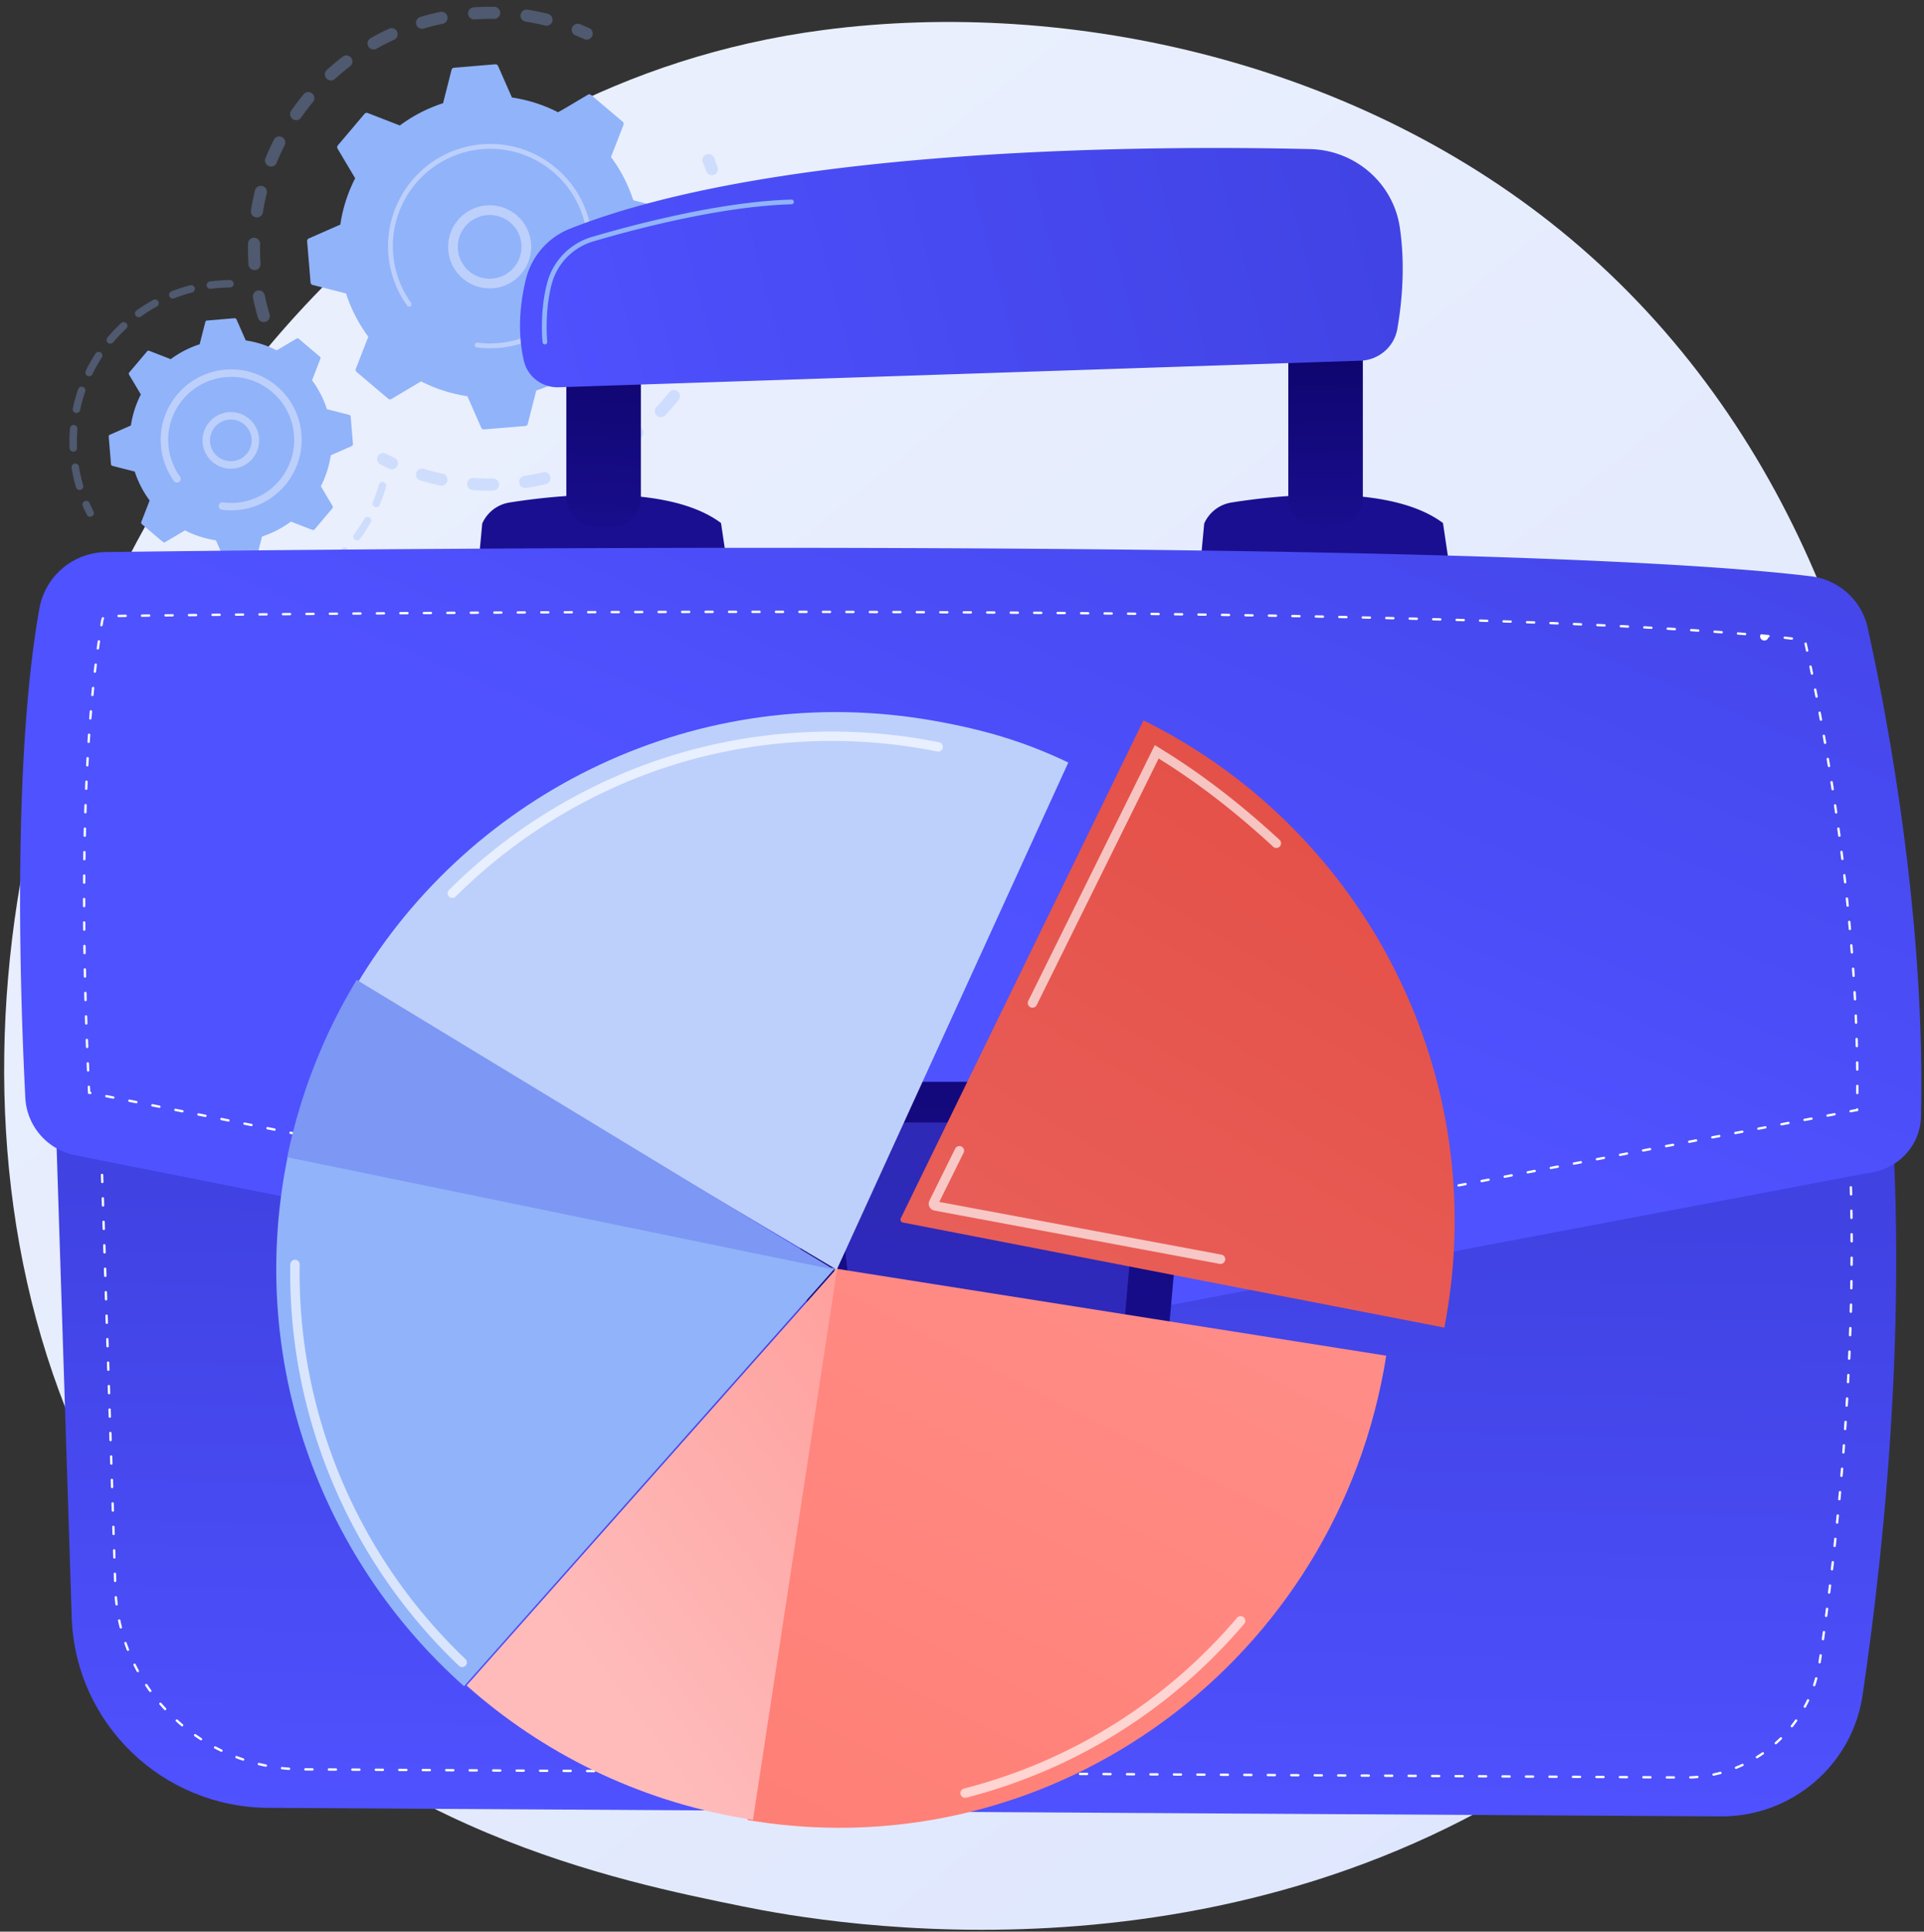 <svg width="263" height="264" fill="none" xmlns="http://www.w3.org/2000/svg"><rect width="100%" height="100%" fill="#333333" stroke="none"/><path d="M230.018 227.074c-5.329 5.61-10.372 9.228-14.356 12.087-46.832 33.602-102.246 23.807-114.023 21.415-17.391-3.532-51.008-10.36-75.312-38.941-36.77-43.241-31.045-111.366-2.524-156.337 5.217-8.226 32.775-53.881 88.787-61.203 33.897-4.43 73.411 4.506 102.025 28.48 60.065 50.322 55.789 151.982 15.403 194.499z" fill="url(#paint0_linear)"/><path opacity=".3" d="M36.208 44.006a.828.828 0 01-.944-.578 33.19 33.19 0 01-.686-2.74.828.828 0 01.644-.977l.015-.003a.828.828 0 01.962.647c.18.875.4 1.75.652 2.602a.828.828 0 01-.643 1.05zm-1.266-7.1a.828.828 0 01-.978-.76 33.382 33.382 0 01-.067-2.82.828.828 0 111.655.032c-.017.888.005 1.79.064 2.68a.828.828 0 01-.674.868zm.33-7.202a.83.83 0 01-.97-.945c.148-.925.338-1.856.565-2.766a.829.829 0 011.607.401 31.282 31.282 0 00-.537 2.626.828.828 0 01-.666.684zm1.931-6.95a.828.828 0 01-.918-1.124c.352-.869.745-1.734 1.169-2.57a.829.829 0 011.476.75 31.383 31.383 0 00-1.11 2.441.828.828 0 01-.617.504zm3.433-6.343a.827.827 0 01-.83-1.287 33.491 33.491 0 011.707-2.246.827.827 0 111.275 1.057 31.835 31.835 0 00-1.623 2.135.825.825 0 01-.529.341zm4.75-5.426a.827.827 0 01-.71-1.425 33.35 33.35 0 012.163-1.813.828.828 0 111.009 1.313 31.715 31.715 0 00-2.055 1.723.823.823 0 01-.406.202zm29.465-7.481a.824.824 0 01-.35-.011 31.2 31.2 0 00-2.629-.532.828.828 0 11.259-1.635c.927.146 1.859.335 2.768.56a.828.828 0 01-.048 1.618zM51.218 6.75a.828.828 0 01-.56-1.535c.815-.462 1.66-.894 2.512-1.285a.828.828 0 11.69 1.505c-.809.37-1.611.782-2.386 1.22a.823.823 0 01-.256.095zM67.7 2.57a.83.83 0 01-.166.015c-.89-.015-1.792.008-2.682.068a.828.828 0 01-.112-1.652A33.544 33.544 0 0167.562.93a.828.828 0 01.138 1.642zm-9.851 1.353a.828.828 0 01-.387-1.608 33.07 33.07 0 012.736-.69l.017-.004a.828.828 0 01.32 1.624 31.56 31.56 0 00-2.6.657.929.929 0 01-.086.02zm22.495 1.483a.824.824 0 01-.491-.06 32.109 32.109 0 00-1.187-.506.828.828 0 11.62-1.536c.418.17.838.348 1.247.533a.828.828 0 01-.19 1.569zm17.124 18.54a.828.828 0 01-.93-.536 31.258 31.258 0 00-.458-1.206.828.828 0 111.535-.62c.17.419.332.846.483 1.27a.828.828 0 01-.63 1.092zM73.034 66.495c-.375.07-.752.133-1.131.19a.828.828 0 01-.248-1.637 32.05 32.05 0 002.591-.501.828.828 0 01.383 1.61c-.524.125-1.06.238-1.595.338zm-5.487.547a.818.818 0 01-.14.014 33.173 33.173 0 01-2.778-.076.828.828 0 11.115-1.652c.873.061 1.76.085 2.638.073a.828.828 0 01.165 1.641zm11.24-2.18a.828.828 0 01-.45-1.587 31.208 31.208 0 002.418-1.057.828.828 0 01.726 1.488c-.83.406-1.686.78-2.545 1.113a.818.818 0 01-.148.042zm-18.307 1.5a.826.826 0 01-.32-.003 32.67 32.67 0 01-2.693-.686.828.828 0 11.476-1.585c.839.251 1.699.47 2.557.65a.828.828 0 01-.02 1.625zm24.596-4.781a.828.828 0 01-.613-1.502 31.44 31.44 0 002.125-1.562.828.828 0 111.035 1.292 33.035 33.035 0 01-2.237 1.645.826.826 0 01-.31.127zM90.493 57a.827.827 0 01-.753-1.384 31.86 31.86 0 001.734-1.989.827.827 0 111.292 1.035c-.576.72-1.19 1.424-1.825 2.093a.824.824 0 01-.448.245zm4.288-5.653a.828.828 0 01-.861-1.24c.45-.752.875-1.532 1.26-2.318a.828.828 0 111.486.728 33.456 33.456 0 01-1.325 2.44.827.827 0 01-.56.39zm2.954-6.454a.828.828 0 01-.937-1.073c.276-.833.518-1.687.721-2.538a.828.828 0 011.61.384 32.92 32.92 0 01-.758 2.673.828.828 0 01-.636.554zm1.466-6.947a.828.828 0 01-.976-.894c.085-.87.133-1.756.144-2.633a.829.829 0 011.655.02 32.866 32.866 0 01-.151 2.773.828.828 0 01-.672.734zm-.096-7.094a.828.828 0 01-.974-.712 32.041 32.041 0 00-.432-2.604.828.828 0 01.642-.98.818.818 0 01.979.642 33.085 33.085 0 01.454 2.739.828.828 0 01-.67.915zM53.72 64.135a.825.825 0 01-.495-.06 33.068 33.068 0 01-1.223-.59.828.828 0 11.75-1.477c.383.195.774.383 1.161.56a.828.828 0 01-.194 1.567z" fill="#91B3FA"/><path d="M53.063 54.49a.387.387 0 00.447.038l4.049-2.405a20.53 20.53 0 006.329 2.028l1.897 4.307a.387.387 0 00.386.23l5.629-.468a.387.387 0 00.343-.29l1.16-4.56a20.515 20.515 0 005.908-3.045l4.39 1.705c.154.06.329.015.435-.11l3.65-4.311a.387.387 0 00.038-.448l-2.406-4.048c1-1.959 1.697-4.09 2.029-6.33l4.307-1.896a.387.387 0 00.23-.386l-.468-5.63a.387.387 0 00-.29-.342l-4.561-1.161a20.507 20.507 0 00-3.045-5.908l1.706-4.39a.387.387 0 00-.111-.435l-4.311-3.65a.387.387 0 00-.448-.037l-4.048 2.406a20.51 20.51 0 00-6.329-2.03l-1.897-4.306a.387.387 0 00-.386-.23l-5.63.468a.387.387 0 00-.342.29l-1.16 4.56a20.509 20.509 0 00-5.908 3.045l-4.39-1.705a.387.387 0 00-.435.11l-3.65 4.312a.387.387 0 00-.038.447l2.406 4.048a20.51 20.51 0 00-2.029 6.33l-4.307 1.896a.387.387 0 00-.23.386l.468 5.63c.014.164.13.302.29.343l4.56 1.16a20.514 20.514 0 003.045 5.908l-1.705 4.39a.387.387 0 00.11.435l4.312 3.65z" fill="#91B3FA"/><path d="M67.968 39.321a5.686 5.686 0 01-6.406-3.742 5.684 5.684 0 013.531-7.212 5.639 5.639 0 014.337.271 5.64 5.64 0 012.875 3.26 5.684 5.684 0 01-4.337 7.423zm-1.821-9.865a4.358 4.358 0 00-3.332 5.693 4.357 4.357 0 005.53 2.707 4.358 4.358 0 002.707-5.529 4.324 4.324 0 00-2.204-2.499 4.322 4.322 0 00-2.701-.372z" fill="#BDD0FB"/><path d="M69.58 47.363a14.249 14.249 0 01-1.875.22 14.05 14.05 0 01-2.235-.064l-.03-.003a6.453 6.453 0 01-.086-.01l-.167-.02a.331.331 0 11.086-.657c.933.121 1.885.143 2.83.064 4.697-.389 8.626-3.187 10.674-7.077a13.218 13.218 0 001.48-7.276c-.038-.458-.1-.91-.182-1.356-.558-3-2.118-5.695-4.478-7.693a13.211 13.211 0 00-9.694-3.104c-7.31.608-12.76 7.046-12.153 14.354a13.258 13.258 0 002.443 6.65.329.329 0 01-.075.46.331.331 0 01-.462-.075 13.92 13.92 0 01-2.566-6.98c-.637-7.673 5.089-14.432 12.758-15.069a13.87 13.87 0 0110.177 3.259 13.854 13.854 0 014.7 8.075c.088.468.152.944.192 1.424a13.87 13.87 0 01-3.259 10.177 13.857 13.857 0 01-8.078 4.7z" fill="#BDD0FB"/><path opacity=".3" d="M12.42 70.617a.511.511 0 01-.55-.271 21.774 21.774 0 01-.556-1.184.511.511 0 01.938-.407c.165.38.343.76.53 1.129a.512.512 0 01-.362.733zm-1.45-3.656a.511.511 0 01-.583-.359 22.181 22.181 0 01-.605-2.654c-.045-.279.16-.534.422-.588a.511.511 0 01.587.422 21.253 21.253 0 00.576 2.532.511.511 0 01-.397.647zm-.86-5.239a.512.512 0 01-.605-.482 22.18 22.18 0 01.057-2.72.512.512 0 011.019.083 21.008 21.008 0 00-.053 2.596.511.511 0 01-.417.523zm.437-5.29a.511.511 0 01-.594-.608c.187-.886.43-1.77.724-2.626a.51.51 0 11.967.332 20.99 20.99 0 00-.69 2.503.512.512 0 01-.407.398zm1.724-5.023a.512.512 0 01-.552-.727c.398-.814.85-1.61 1.343-2.368a.512.512 0 01.857.56c-.47.72-.902 1.48-1.281 2.257a.51.51 0 01-.367.279zm2.898-4.448a.51.51 0 01-.484-.832 22.362 22.362 0 011.877-1.97.51.51 0 11.696.75 21.298 21.298 0 00-1.791 1.88.51.51 0 01-.298.172zm3.89-3.61a.512.512 0 01-.393-.917 21.999 21.999 0 012.3-1.452.512.512 0 01.492.897 20.95 20.95 0 00-2.193 1.384.508.508 0 01-.206.089zm4.653-2.548a.512.512 0 01-.282-.978 22.16 22.16 0 012.588-.844.512.512 0 01.257.99c-.838.217-1.668.488-2.468.805a.499.499 0 01-.095.027zm7.793-1.514a.51.51 0 01-.09.008 21.215 21.215 0 00-2.59.18.511.511 0 01-.574-.439.506.506 0 01.44-.574 22.252 22.252 0 012.716-.189.51.51 0 01.098 1.014zm4.398 42.724a.511.511 0 01-.193-1.004 21.15 21.15 0 002.469-.65.512.512 0 01.32.972c-.844.277-1.715.507-2.589.68l-.007.002zm-2.591.356a.527.527 0 01-.055.007 22.37 22.37 0 01-2.677.045.511.511 0 11.044-1.021c.848.036 1.707.022 2.555-.043a.511.511 0 01.133 1.012zm7.55-1.989a.512.512 0 01-.312-.965c.77-.363 1.523-.776 2.24-1.228a.511.511 0 01.545.866c-.752.473-1.542.906-2.348 1.287a.507.507 0 01-.125.04zm-12.769 1.76a.513.513 0 01-.178.001 21.937 21.937 0 01-2.61-.603.511.511 0 01.29-.98c.815.241 1.652.434 2.49.575a.511.511 0 01.008 1.007zm17.186-4.543a.51.51 0 01-.417-.899 21.014 21.014 0 001.878-1.73.511.511 0 11.737.71 22.222 22.222 0 01-1.97 1.813.51.51 0 01-.228.106zm3.62-3.76a.51.51 0 01-.502-.811 21.27 21.27 0 001.41-2.13.511.511 0 01.885.513 22.34 22.34 0 01-1.478 2.232.508.508 0 01-.315.195zm2.615-4.522a.511.511 0 01-.563-.704 20.92 20.92 0 00.859-2.405.512.512 0 01.982.285 22.1 22.1 0 01-.9 2.523.511.511 0 01-.378.302zM23.063 80.647a.51.51 0 01-.297-.035 22.18 22.18 0 01-1.183-.557.512.512 0 01.463-.912c.366.186.746.365 1.128.532a.511.511 0 01-.111.972z" fill="#91B3FA"/><path d="M22.273 74.075a.259.259 0 00.3.025l2.709-1.61c1.31.67 2.737 1.136 4.235 1.358l1.27 2.882a.259.259 0 00.258.153l3.766-.312a.259.259 0 00.23-.194l.777-3.052a13.725 13.725 0 003.953-2.038l2.937 1.141c.103.04.22.01.291-.074l2.443-2.884a.259.259 0 00.025-.3l-1.61-2.709a13.725 13.725 0 001.358-4.235l2.881-1.269a.259.259 0 00.154-.258l-.313-3.767a.259.259 0 00-.194-.23l-3.052-.776a13.728 13.728 0 00-2.037-3.954l1.141-2.937a.259.259 0 00-.074-.291L40.837 46.3a.259.259 0 00-.3-.025l-2.709 1.61a13.724 13.724 0 00-4.235-1.357l-1.27-2.882a.259.259 0 00-.258-.154l-3.766.313a.259.259 0 00-.23.194l-.777 3.052a13.726 13.726 0 00-3.953 2.037l-2.937-1.14a.259.259 0 00-.292.073l-2.442 2.885a.259.259 0 00-.025.3l1.61 2.708a13.729 13.729 0 00-1.358 4.235l-2.882 1.27a.259.259 0 00-.153.258l.312 3.767c.01.11.087.202.195.23l3.051.776a13.726 13.726 0 002.038 3.953l-1.141 2.937a.26.26 0 00.074.292l2.884 2.442z" fill="#91B3FA"/><path d="M32.254 63.993a3.84 3.84 0 01-2.4-.331 3.842 3.842 0 01-1.958-2.22 3.872 3.872 0 012.405-4.913 3.873 3.873 0 014.913 2.406 3.847 3.847 0 01-.185 2.954 3.84 3.84 0 01-2.22 1.958 3.951 3.951 0 01-.555.146zm-1.217-6.602a2.849 2.849 0 00-2.173 3.72 2.825 2.825 0 001.44 1.632 2.83 2.83 0 002.173.137 2.827 2.827 0 001.633-1.44 2.827 2.827 0 00.136-2.174 2.85 2.85 0 00-3.21-1.875z" fill="#BDD0FB"/><path d="M33.37 69.591a9.688 9.688 0 01-2.933.094l-.088-.01a.511.511 0 11.132-1.014 8.628 8.628 0 001.832.041c.034-.002.068-.006.1-.009a8.525 8.525 0 003.975-1.41 8.655 8.655 0 001.733-1.538l.013-.014.038-.045a8.554 8.554 0 002.009-6.275 8.546 8.546 0 00-3.017-5.858 8.552 8.552 0 00-6.275-2.01 8.562 8.562 0 00-5.858 3.017 8.554 8.554 0 00-2.01 6.275 8.613 8.613 0 001.582 4.305.511.511 0 11-.83.596 9.608 9.608 0 01-1.77-4.816 9.569 9.569 0 012.248-7.02 9.56 9.56 0 016.553-3.376 9.566 9.566 0 017.021 2.248 9.558 9.558 0 013.375 6.554c.412 4.964-3.035 9.374-7.83 10.265z" fill="#BDD0FB"/><path d="M7.138 138.131l2.666 82.907c.465 14.457 12.329 25.961 26.86 26.047l198.536 1.17c9.713.058 17.987-7 19.405-16.563 3.104-20.937 7.06-58.399 2.606-93.561H7.138z" fill="url(#paint1_linear)"/><path d="M228.813 243.085h-.001l-.963-.006a.159.159 0 01-.159-.161.16.16 0 01.16-.16h.001l.963.006a.16.16 0 01-.001.321zm2.245-.003a.16.16 0 01-.005-.321c.317-.011.637-.031.952-.059a.158.158 0 01.174.146.16.16 0 01-.146.174c-.32.028-.646.048-.969.06h-.006zm-5.454-.016h-.001l-.963-.006a.16.16 0 01.001-.32h.001l.963.005c.089.001.16.073.16.162a.161.161 0 01-.161.159zm-3.209-.019h-.001l-.962-.006a.16.16 0 11.001-.32h.001l.962.005c.089.001.16.073.16.162a.161.161 0 01-.161.159zm-3.208-.019h-.001l-.963-.005a.16.16 0 01.001-.321h.001l.963.005a.16.16 0 01-.001.321zm-3.209-.019h-.001l-.962-.005a.16.16 0 010-.321h.001l.963.005c.089.001.16.073.16.162a.161.161 0 01-.161.159zm-3.208-.019h-.001l-.963-.005a.162.162 0 01-.16-.162c.001-.089.066-.167.162-.159l.962.006a.16.16 0 010 .32zm-3.209-.019h-.001l-.963-.005a.16.16 0 01.001-.321h.001l.963.006a.16.16 0 01.159.161.16.16 0 01-.16.159zm-3.209-.018h-.001l-.962-.006a.16.16 0 010-.321h.001l.963.006a.16.16 0 01-.001.321zm-3.209-.019h-.001l-.962-.006a.16.16 0 01-.16-.161c.001-.089.06-.155.162-.16l.962.006a.16.16 0 01-.001.321zm-3.208-.019h-.001l-.963-.006a.16.16 0 01-.159-.161.161.161 0 01.16-.16h.001l.963.006a.16.16 0 01.159.161.16.16 0 01-.16.16zm-3.209-.019h-.001l-.962-.006a.16.16 0 01.001-.321h.001l.962.006a.16.16 0 01-.001.321zm-3.208-.019h-.001l-.963-.006a.16.16 0 01-.159-.161.16.16 0 01.16-.16h.001l.963.006a.16.16 0 01-.001.321zm-3.209-.019h-.001l-.963-.006a.16.16 0 01-.159-.161c.001-.089.081-.167.161-.16l.963.006a.16.16 0 01.159.162.16.16 0 01-.16.159zm-3.209-.019h-.001l-.962-.006a.16.16 0 11.001-.32h.001l.962.005c.089.001.16.073.16.162a.161.161 0 01-.161.159zm-3.209-.019l-.963-.005a.162.162 0 01-.16-.162.161.161 0 01.161-.159h.001l.962.005a.16.16 0 01-.001.321zm-3.208-.019h-.001l-.962-.005a.162.162 0 01-.16-.162.165.165 0 01.161-.159l.963.005c.089.001.16.073.16.162a.161.161 0 01-.161.159zm-3.209-.019h-.001l-.962-.005a.162.162 0 01-.16-.162.161.161 0 01.161-.159h.001l.962.006a.16.16 0 11-.001.32zm-3.208-.019h-.001l-.963-.005a.16.16 0 01.001-.321h.001l.963.006a.16.16 0 01.159.161.16.16 0 01-.16.159zm-3.209-.018h-.001l-.963-.006a.16.16 0 01.001-.321h.001l.963.006a.16.16 0 01.16.161.162.162 0 01-.161.16zm-3.209-.019h-.001l-.962-.006a.161.161 0 01-.16-.161.161.161 0 01.161-.16h.001l.962.006a.16.16 0 01-.001.321zm-3.208-.019h-.001l-.962-.006a.16.16 0 010-.321h.001l.963.006a.16.16 0 01-.001.321zm69.598-.014a.16.16 0 01-.033-.317c.309-.066.622-.14.929-.221a.16.16 0 01.196.113.16.16 0 01-.114.197c-.312.083-.63.158-.944.225a.195.195 0 01-.034.003zm-72.807-.005h-.001l-.962-.006a.16.16 0 01.001-.321h.001l.962.006a.16.16 0 01-.001.321zm-3.208-.019h-.001l-.963-.006a.16.16 0 01-.159-.161.16.16 0 01.16-.16h.001l.963.006a.16.16 0 01-.001.321zm-3.209-.019h-.001l-.963-.006a.16.16 0 01-.159-.161.16.16 0 01.16-.159h.001l.963.005a.16.16 0 01-.001.321zm-3.209-.019h-.001l-.962-.006a.16.16 0 01-.16-.161c.001-.089.058-.161.161-.159l.963.005c.089.001.16.073.16.162a.161.161 0 01-.161.159zm-3.209-.019l-.963-.005a.162.162 0 01-.16-.162.161.161 0 01.161-.159h.001l.962.005a.16.16 0 01-.001.321zm-3.208-.019h-.001l-.962-.005a.16.16 0 11.001-.321h.001l.962.005a.16.16 0 01-.001.321zm-3.209-.019h-.001l-.962-.005a.162.162 0 01-.16-.162.161.161 0 01.161-.159h.001l.962.005c.089.001.16.073.16.162a.161.161 0 01-.161.159zm-3.208-.019h-.001l-.963-.005a.16.16 0 01-.159-.162c0-.088.079-.174.161-.159l.963.006a.16.16 0 01.159.161.16.16 0 01-.16.159zm-3.209-.018h-.001l-.963-.006a.16.16 0 01.001-.321h.001l.963.006a.16.16 0 01-.001.321zm-3.209-.019h-.001l-.962-.006a.16.16 0 01.001-.321h.001l.962.006a.16.16 0 01-.001.321zm-3.208-.019h-.001l-.963-.006a.16.16 0 01-.159-.161.16.16 0 01.161-.16l.963.006a.16.16 0 01.159.161.161.161 0 01-.16.16zm-3.209-.019h-.001l-.962-.006a.16.16 0 01.001-.321h.001l.962.006a.16.16 0 01-.001.321zm-3.208-.019h-.001l-.963-.006a.16.16 0 01-.16-.161.161.161 0 01.161-.16h.001l.962.006a.16.16 0 010 .321zm-3.209-.019h-.001l-.963-.006a.16.16 0 01-.159-.161.16.16 0 01.16-.16h.001l.963.006a.16.16 0 01-.001.321zm-3.209-.019h-.001l-.962-.006a.16.16 0 01-.16-.161.16.16 0 01.161-.159l.963.005c.089.001.16.073.16.162a.161.161 0 01-.161.159zm-3.209-.019h-.001l-.962-.006a.16.16 0 11.001-.32h.001l.962.005a.16.16 0 11-.001.321zm-3.208-.019h-.001l-.963-.005a.16.16 0 01-.159-.162.16.16 0 01.16-.159h.001l.963.005a.16.16 0 01-.001.321zm-3.209-.019h-.001l-.962-.005a.162.162 0 01-.16-.162.161.161 0 01.161-.159h.001l.962.005c.089.001.16.073.16.162a.161.161 0 01-.161.159zm-3.208-.018h-.001l-.963-.006a.16.16 0 01-.159-.162.16.16 0 01.16-.159h.001l.963.006a.16.16 0 01.159.161.161.161 0 01-.16.16zm-3.209-.019h-.001l-.963-.006a.16.16 0 01.001-.321h.001l.963.006c.089 0 .16.072.159.161a.16.16 0 01-.16.16zm-3.209-.019l-.963-.006a.16.16 0 010-.321h.002l.962.006a.16.16 0 01.16.161c0 .088-.073.16-.16.16zm-3.209-.019l-.963-.006a.16.16 0 010-.321h.002l.963.006a.16.16 0 01-.002.321zm-3.208-.019h-.001l-.963-.006a.16.16 0 01.001-.321h.001l.963.006a.16.16 0 01-.001.321zm-3.209-.019l-.963-.006a.16.16 0 01-.16-.161.162.162 0 01.16-.16h.002l.962.006a.16.16 0 010 .321zm-3.208-.019h-.001l-.963-.006a.16.16 0 01-.16-.161.162.162 0 01.161-.16h.001l.963.006a.16.16 0 01-.001.321zm-3.209-.019l-.964-.006a.16.16 0 010-.321h.002l.963.006a.16.16 0 010 .321zm-3.209-.019l-.963-.006a.16.16 0 01-.16-.161c0-.089.073-.168.162-.159l.962.005a.16.16 0 010 .321zm-3.208-.019h-.001l-.963-.005a.16.16 0 01.001-.321h.001l.963.005a.16.16 0 01-.001.321zm-3.21-.019l-.962-.005a.16.16 0 01.001-.321l.963.005a.16.16 0 01-.001.321zm-3.207-.019h-.001l-.963-.005a.161.161 0 01-.16-.162c.001-.089.067-.155.162-.159l.963.006a.16.16 0 010 .32zm-3.21-.019l-.963-.005a.16.16 0 01-.16-.162.16.16 0 01.161-.159h.001l.963.006a.16.16 0 010 .32zm-3.208-.018l-.963-.006a.16.16 0 01.001-.321l.963.006a.16.16 0 01.16.161.161.161 0 01-.16.16zm-3.209-.019l-.963-.006a.16.16 0 01.001-.321l.963.006a.16.16 0 010 .321zm-3.208-.019h-.001l-.963-.006a.16.16 0 01.001-.321h.001l.963.006a.16.16 0 01.16.161.162.162 0 01-.161.16zm-3.209-.019l-.963-.006a.16.16 0 010-.321h.002l.962.006a.16.16 0 01-.001.321zm-3.208-.019h-.001l-.963-.006a.16.16 0 01.001-.321h.001l.963.006a.16.16 0 010 .321zm-3.209-.019h-.001l-.963-.006a.16.16 0 01-.16-.161c.002-.089.083-.156.162-.159l.963.005a.16.16 0 010 .321zm-3.209-.019l-.963-.006a.16.16 0 01.001-.32l.963.005a.16.16 0 01-.001.321zm-3.206-.082l-.012-.001a25.495 25.495 0 01-.964-.091.16.16 0 01-.142-.177.164.164 0 01.178-.142c.316.036.633.066.952.09a.16.16 0 01-.012.321zm197.801-.143a.16.16 0 01-.059-.309c.293-.118.588-.245.877-.378a.16.16 0 11.134.291c-.293.136-.593.265-.892.385a.16.16 0 01-.06.011zm-200.976-.297a.173.173 0 01-.032-.003 24.47 24.47 0 01-.945-.21.16.16 0 01-.119-.194.162.162 0 01.194-.118c.309.075.62.144.933.207a.16.16 0 01-.031.318zm-3.096-.831a.152.152 0 01-.052-.008c-.306-.103-.61-.212-.911-.326a.16.16 0 01.113-.3c.298.112.598.22.9.322a.16.16 0 01-.05.312zm206.934-.316a.16.16 0 01-.136-.076.16.16 0 01.052-.221c.27-.167.538-.342.799-.523a.16.16 0 01.182.264c-.265.184-.538.363-.812.532a.166.166 0 01-.085.024zm-209.902-.894a.159.159 0 01-.07-.016c-.29-.14-.578-.286-.862-.436a.16.16 0 01.15-.284c.28.149.565.292.852.431a.16.16 0 01-.07.305zm212.473-1.02a.16.16 0 01-.12-.053.161.161 0 01.013-.227c.238-.211.473-.431.697-.652a.16.16 0 01.225.229 17.9 17.9 0 01-.709.663.158.158 0 01-.106.04zm-215.266-.55a.155.155 0 01-.087-.026c-.27-.175-.538-.355-.802-.54a.16.16 0 01-.04-.224.161.161 0 01.224-.039c.26.183.525.361.792.534a.16.16 0 01-.087.295zm217.469-1.775a.162.162 0 01-.126-.261c.199-.25.392-.506.574-.761a.16.16 0 11.261.186c-.185.26-.381.52-.583.775a.161.161 0 01-.126.061zm-220.046-.13a.16.16 0 01-.103-.037c-.247-.208-.49-.42-.73-.636a.16.16 0 01.216-.238c.236.213.476.423.72.628a.16.16 0 01-.103.283zm-2.322-2.21a.16.16 0 01-.118-.051c-.22-.237-.434-.478-.645-.722a.16.16 0 11.243-.21c.208.242.42.48.637.713a.16.16 0 01-.117.27zm224.135-.33a.161.161 0 01-.141-.238c.151-.277.296-.562.433-.848a.16.16 0 11.289.138c-.138.291-.286.582-.44.864a.161.161 0 01-.141.084zm-226.165-2.152a.16.16 0 01-.13-.066 26.763 26.763 0 01-.551-.798.16.16 0 01.268-.177c.176.266.357.528.543.787a.16.16 0 01-.13.254zm227.442-.785a.16.16 0 01-.153-.211c.1-.3.194-.607.279-.913a.161.161 0 01.198-.112.16.16 0 01.111.198c-.086.311-.181.624-.283.928a.162.162 0 01-.152.11zm-229.147-1.931a.16.16 0 01-.141-.084c-.154-.283-.303-.57-.447-.86a.162.162 0 01.072-.216.162.162 0 01.215.073c.142.287.29.57.442.85a.161.161 0 01-.141.237zm229.892-1.198a.123.123 0 01-.019-.002c-.088-.012-.15-.08-.138-.167l.004-.027.136-.927a.16.16 0 01.318.046l-.137.927c-.012.081-.084.15-.164.15zm-231.243-1.712a.16.16 0 01-.15-.102 26.28 26.28 0 01-.335-.911.16.16 0 01.303-.105c.105.302.215.602.331.9a.16.16 0 01-.15.218zm231.703-1.451l-.023-.002a.16.16 0 01-.136-.181l.133-.953a.16.16 0 01.181-.137.16.16 0 01.136.181l-.132.954a.161.161 0 01-.159.138zm-232.677-1.606a.16.16 0 01-.156-.121 25.37 25.37 0 01-.217-.944.16.16 0 11.314-.066c.066.313.137.624.215.932a.161.161 0 01-.117.195.17.17 0 01-.039.004zm233.111-1.574l-.022-.002a.161.161 0 01-.138-.18l.126-.954a.16.16 0 01.318.041l-.126.955a.16.16 0 01-.158.14zm-233.69-1.578a.16.16 0 01-.16-.142c-.038-.319-.07-.64-.096-.963a.16.16 0 11.32-.026c.025.319.057.636.095.951a.16.16 0 01-.14.179l-.02.001zm234.099-1.606l-.02-.001a.16.16 0 01-.139-.179l.118-.955a.162.162 0 01.179-.139c.088.01.15.09.139.178l-.118.956a.16.16 0 01-.159.14zm-234.299-1.595a.16.16 0 01-.16-.155l-.031-.962a.16.16 0 01.155-.166.167.167 0 01.165.156l.031.962a.16.16 0 01-.154.165h-.006zm234.685-1.591l-.018-.001a.16.16 0 01-.142-.178l.111-.956a.16.16 0 01.319.037l-.11.957a.16.16 0 01-.16.141zm-234.789-1.616a.16.16 0 01-.16-.155l-.03-.962a.16.16 0 01.155-.165c.078-.007.162.066.165.155l.031.962a.16.16 0 01-.155.165h-.006zm235.15-1.573l-.018-.001a.16.16 0 01-.141-.177l.103-.957a.163.163 0 01.177-.142.159.159 0 01.142.176l-.104.958a.16.16 0 01-.159.143zm-235.252-1.634a.16.16 0 01-.16-.155l-.032-.962a.16.16 0 01.156-.166c.093-.008.162.067.165.156l.031.962a.16.16 0 01-.155.165h-.005zm235.589-1.557l-.016-.001a.161.161 0 01-.144-.176l.097-.958a.159.159 0 01.175-.143.16.16 0 01.144.175l-.097.958a.16.16 0 01-.159.145zm-235.692-1.65a.16.16 0 01-.161-.155l-.03-.962a.16.16 0 01.155-.166.158.158 0 01.165.156l.03.962a.16.16 0 01-.154.165h-.005zm236.005-1.544l-.015-.001a.161.161 0 01-.145-.175l.089-.958a.16.16 0 01.32.029l-.089.959a.161.161 0 01-.16.146zm-236.109-1.663a.16.16 0 01-.16-.155l-.03-.962a.16.16 0 11.32-.01l.03.962a.16.16 0 01-.154.165h-.006zm236.397-1.534h-.014a.16.16 0 01-.146-.174c.027-.318.055-.638.081-.959a.166.166 0 01.173-.146.16.16 0 01.147.173l-.082.96a.16.16 0 01-.159.146zm-236.5-1.673a.16.16 0 01-.16-.155l-.031-.962a.16.16 0 01.155-.166h.005a.16.16 0 01.16.156l.032.962a.16.16 0 01-.155.165h-.006zm236.762-1.525l-.013-.001a.16.16 0 01-.147-.172l.074-.96a.16.16 0 01.172-.148.16.16 0 01.148.172l-.074.961a.161.161 0 01-.16.148zM15.116 196.98a.16.16 0 01-.16-.155l-.031-.962a.16.16 0 01.155-.166c.083-.009.163.067.166.156l.03.962a.16.16 0 01-.154.165h-.006zm237.102-1.519h-.011a.16.16 0 01-.149-.171l.066-.96a.162.162 0 01.171-.15.162.162 0 01.15.171l-.067.961a.16.16 0 01-.16.149zm-237.205-1.688a.16.16 0 01-.16-.155l-.031-.962a.16.16 0 01.155-.166.163.163 0 01.165.155l.032.963a.16.16 0 01-.156.165h-.005zm237.416-1.514h-.01a.16.16 0 01-.15-.17l.058-.961a.16.16 0 01.321.019l-.059.961a.16.16 0 01-.16.151zM14.91 190.566a.16.16 0 01-.16-.155l-.031-.962a.16.16 0 01.155-.166c.08 0 .162.067.165.155l.031.963a.16.16 0 01-.155.165h-.005zm237.703-1.511h-.008a.16.16 0 01-.152-.169l.05-.961a.155.155 0 01.168-.152.16.16 0 01.152.168l-.05.962a.16.16 0 01-.16.152zm-237.806-1.696a.16.16 0 01-.16-.155l-.031-.962a.16.16 0 01.155-.166.167.167 0 01.165.155l.031.962a.16.16 0 01-.155.166h-.005zm237.963-1.509h-.007a.162.162 0 01-.154-.168l.042-.961a.157.157 0 01.167-.154.161.161 0 01.154.167l-.042.962a.161.161 0 01-.16.154zm-238.066-1.698a.16.16 0 01-.16-.155l-.032-.962a.16.16 0 01.156-.166c.093-.009.162.067.165.155l.031.962a.16.16 0 01-.155.166h-.005zm238.194-1.509h-.005a.16.16 0 01-.155-.166l.033-.962a.16.16 0 01.16-.155h.005a.162.162 0 01.156.166l-.033.962a.161.161 0 01-.161.155zm-238.297-1.698a.161.161 0 01-.16-.155l-.032-.962a.16.16 0 01.155-.166h.006a.16.16 0 01.16.155l.031.962a.16.16 0 01-.155.166H14.6zm238.397-1.509h-.004a.162.162 0 01-.156-.165l.024-.962a.163.163 0 01.164-.157.16.16 0 01.157.164l-.024.963a.161.161 0 01-.161.157zm-238.5-1.698a.16.16 0 01-.16-.155l-.032-.962a.16.16 0 01.155-.166h.005a.16.16 0 01.161.155l.031.962a.16.16 0 01-.155.166h-.005zm238.57-1.511h-.003a.16.16 0 01-.158-.163l.015-.962a.16.16 0 01.161-.158h.002a.16.16 0 01.158.162l-.015.963a.16.16 0 01-.16.158zm-238.673-1.696a.161.161 0 01-.16-.155l-.032-.962a.16.16 0 01.155-.166c.105-.004.163.067.166.155l.031.962a.16.16 0 01-.155.166h-.005zm238.712-1.513h-.002a.16.16 0 01-.159-.161l.006-.961c0-.088.068-.146.161-.159a.16.16 0 01.159.161l-.005.961a.16.16 0 01-.16.159zm-238.816-1.694a.16.16 0 01-.16-.155l-.031-.963a.16.16 0 01.155-.165c.085-.008.163.067.166.155l.03.962a.16.16 0 01-.155.166h-.005zm238.823-1.512a.16.16 0 01-.16-.16c-.001-.32-.002-.64-.005-.961a.16.16 0 01.16-.161h.001a.16.16 0 01.16.159c.003.321.004.642.005.962a.16.16 0 01-.16.161h-.001zm-238.926-1.695a.16.16 0 01-.16-.155l-.031-.963a.16.16 0 01.155-.165c.083-.012.163.067.166.155l.03.962a.16.16 0 01-.155.166h-.005zm238.901-1.512a.162.162 0 01-.161-.159 155.1 155.1 0 00-.014-.961.162.162 0 01.158-.163c.101-.005.162.069.163.158.006.321.01.642.014.962a.16.16 0 01-.158.163h-.002zM14.085 164.91a.16.16 0 01-.16-.155l-.031-.963a.16.16 0 01.155-.165c.093-.007.163.067.166.155l.03.962a.16.16 0 01-.155.166h-.005zm238.944-1.512a.161.161 0 01-.16-.157l-.025-.961a.16.16 0 01.156-.165c.09.001.162.067.165.156l.025.962a.161.161 0 01-.157.165h-.004zm-239.047-1.695a.16.16 0 01-.16-.155l-.031-.963a.16.16 0 01.155-.165.167.167 0 01.166.155l.03.962a.16.16 0 01-.155.166h-.005zm238.952-1.512a.16.16 0 01-.16-.155l-.036-.961a.16.16 0 01.155-.166c.103-.004.163.066.166.154l.036.962a.16.16 0 01-.155.166h-.006zm-239.055-1.695a.161.161 0 01-.16-.156l-.032-.962a.16.16 0 01.155-.165h.006a.16.16 0 01.16.155l.031.962a.16.16 0 01-.155.165l-.005.001zm238.924-1.51a.16.16 0 01-.16-.153l-.047-.961a.16.16 0 01.152-.168c.097-.008.164.064.168.152l.047.962a.16.16 0 01-.152.168h-.008zm-239.027-1.697a.161.161 0 01-.16-.156l-.032-.962a.16.16 0 01.155-.165h.006a.16.16 0 01.16.155l.031.962a.16.16 0 01-.155.165l-.005.001zm238.857-1.507a.16.16 0 01-.16-.151c-.018-.32-.038-.64-.058-.96a.16.16 0 01.15-.17.159.159 0 01.17.15l.059.961a.162.162 0 01-.151.17h-.01zm-238.96-1.7a.161.161 0 01-.16-.156l-.032-.962a.16.16 0 01.155-.165h.006a.16.16 0 01.16.155l.031.962a.16.16 0 01-.155.166h-.005zm238.751-1.502a.161.161 0 01-.16-.149 160.36 160.36 0 00-.07-.959.16.16 0 01.148-.172.165.165 0 01.171.148l.072.96a.161.161 0 01-.149.172h-.012zm-238.855-1.705a.161.161 0 01-.16-.156l-.031-.962a.16.16 0 01.155-.165c.105-.002.163.066.166.155l.03.962a.16.16 0 01-.155.166h-.005zm238.604-1.494a.16.16 0 01-.159-.146l-.084-.959a.162.162 0 01.146-.174.163.163 0 01.174.146l.083.959a.16.16 0 01-.146.174h-.014zm-238.707-1.713a.161.161 0 01-.16-.156l-.031-.962a.16.16 0 01.155-.165c.095-.013.163.066.166.155l.03.962a.16.16 0 01-.154.165l-.006.001zm238.413-1.482a.16.16 0 01-.159-.144c-.031-.32-.064-.639-.097-.958a.16.16 0 01.319-.033l.098.959a.16.16 0 01-.145.175l-.016.001zM13.363 142.46a.16.16 0 01-.16-.155l-.031-.962a.16.16 0 01.155-.165c.083-.011.162.066.166.155l.03.962a.16.16 0 01-.154.165h-.006zm238.177-1.465a.16.16 0 01-.159-.142c-.036-.319-.073-.638-.111-.956a.16.16 0 01.319-.038c.038.319.075.638.111.958a.16.16 0 01-.141.177l-.019.001zm-238.28-1.742a.16.16 0 01-.16-.155l-.037-1.128h.223a.16.16 0 01.108.28l.027.838a.16.16 0 01-.155.165h-.006zm237.47-.962h-.963a.16.16 0 010-.321h.963a.16.16 0 01.16.161.16.16 0 01-.16.16zm-3.209 0h-.962a.16.16 0 110-.321h.962a.16.16 0 110 .321zm-3.208 0h-.963a.16.16 0 110-.321h.963a.16.16 0 010 .321zm-3.209 0h-.963a.16.16 0 010-.321h.963a.16.16 0 01.16.161.16.16 0 01-.16.16zm-3.209 0h-.963a.16.16 0 010-.321h.963a.16.16 0 110 .321zm-3.209 0h-.962a.16.16 0 110-.321h.962a.16.16 0 110 .321zm-3.208 0h-.963a.16.16 0 01-.16-.16.16.16 0 01.16-.161h.963a.16.16 0 010 .321zm-3.209 0h-.963a.16.16 0 010-.321h.963a.16.16 0 110 .321zm-3.209 0h-.962a.16.16 0 110-.321h.962a.16.16 0 110 .321zm-3.208 0h-.963a.16.16 0 01-.16-.16.16.16 0 01.16-.161h.963a.16.16 0 010 .321zm-3.209 0h-.963a.16.16 0 010-.321h.963a.16.16 0 01.16.161.16.16 0 01-.16.16zm-3.209 0h-.962a.16.16 0 110-.321h.962a.16.16 0 110 .321zm-3.208 0h-.963a.16.16 0 01-.16-.16.16.16 0 01.16-.161h.963a.16.16 0 010 .321zm-3.209 0h-.963a.16.16 0 010-.321h.963a.16.16 0 01.16.161.16.16 0 01-.16.16zm-3.209 0h-.962a.16.16 0 110-.321h.962a.16.16 0 110 .321zm-3.209 0h-.962a.16.16 0 110-.321h.962a.16.16 0 110 .321zm-3.208 0h-.963a.16.16 0 01-.16-.16.16.16 0 01.16-.161h.963a.16.16 0 010 .321zm-3.209 0h-.963a.16.16 0 010-.321h.963a.16.16 0 01.16.161.16.16 0 01-.16.16zm-3.209 0h-.962a.16.16 0 110-.321h.962a.16.16 0 110 .321zm-3.208 0h-.963a.16.16 0 01-.16-.16.16.16 0 01.16-.161h.963a.16.16 0 010 .321zm-3.209 0h-.963a.16.16 0 010-.321h.963a.16.16 0 01.16.161.16.16 0 01-.16.16zm-3.209 0h-.962a.16.16 0 110-.321h.962a.16.16 0 110 .321zm-3.208 0h-.963a.16.16 0 110-.321h.963a.16.16 0 010 .321zm-3.209 0h-.963a.16.16 0 01-.16-.16.16.16 0 01.16-.161h.963a.16.16 0 01.16.161.16.16 0 01-.16.16zm-3.209 0h-.962a.16.16 0 110-.321h.962a.16.16 0 110 .321zm-3.209 0h-.962a.16.16 0 110-.321h.962a.16.16 0 110 .321zm-3.208 0h-.963a.16.16 0 01-.16-.16.16.16 0 01.16-.161h.963a.16.16 0 010 .321zm-3.209 0h-.963a.16.16 0 010-.321h.963a.16.16 0 110 .321zm-3.209 0h-.962a.16.16 0 110-.321h.962a.16.16 0 110 .321zm-3.208 0h-.963a.16.16 0 01-.16-.16.16.16 0 01.16-.161h.963a.16.16 0 010 .321zm-3.209 0h-.963a.16.16 0 010-.321h.963a.16.16 0 01.16.161.16.16 0 01-.16.16zm-3.209 0h-.962a.16.16 0 110-.321h.962a.16.16 0 110 .321zm-3.208 0h-.963a.16.16 0 110-.321h.963a.16.16 0 010 .321zm-3.209 0h-.963a.16.16 0 010-.321h.963a.16.16 0 01.16.161.16.16 0 01-.16.16zm-3.209 0h-.962a.16.16 0 110-.321h.962a.16.16 0 110 .321zm-3.209 0h-.962a.16.16 0 110-.321h.962a.16.16 0 110 .321zm-3.208 0h-.963a.16.16 0 01-.16-.16.16.16 0 01.16-.161h.963a.16.16 0 010 .321zm-3.209 0h-.963a.16.16 0 010-.321h.963a.16.16 0 110 .321zm-3.209 0h-.962a.16.16 0 110-.321h.962a.16.16 0 110 .321zm-3.208 0h-.963a.16.16 0 01-.16-.16.16.16 0 01.16-.161h.963a.16.16 0 010 .321zm-3.209 0h-.963a.16.16 0 010-.321h.963a.16.16 0 01.16.161.16.16 0 01-.16.16zm-3.209 0h-.962a.16.16 0 110-.321h.962a.16.16 0 110 .321zm-3.208 0h-.963a.16.16 0 110-.321h.963a.16.16 0 010 .321zm-3.209 0h-.963a.16.16 0 010-.321h.963a.16.16 0 01.16.161.16.16 0 01-.16.16zm-3.209 0h-.962a.16.16 0 110-.321h.962a.16.16 0 110 .321zm-3.209 0h-.962a.16.16 0 110-.321h.962a.16.16 0 110 .321zm-3.208 0h-.963a.16.16 0 01-.16-.16.16.16 0 01.16-.161h.963a.16.16 0 010 .321zm-3.209 0h-.962a.16.16 0 010-.321h.962a.16.16 0 110 .321zm-3.209 0h-.962a.16.16 0 010-.321h.962a.16.16 0 010 .321zm-3.208 0h-.963a.16.16 0 010-.321h.963a.16.16 0 010 .321zm-3.209 0h-.963a.16.16 0 010-.321h.963a.16.16 0 010 .321zm-3.209 0h-.962a.16.16 0 010-.321h.962a.16.16 0 010 .321zm-3.208 0h-.963a.16.16 0 010-.321h.963a.16.16 0 010 .321zm-3.209 0h-.963a.16.16 0 010-.321h.963a.16.16 0 010 .321zm-3.209 0h-.962a.16.16 0 010-.321h.962a.16.16 0 010 .321zm-3.209 0h-.962a.16.16 0 010-.321h.962a.16.16 0 010 .321zm-3.208 0h-.963a.16.16 0 010-.321h.963a.16.16 0 010 .321zm-3.209 0h-.963a.16.16 0 010-.321h.963a.16.16 0 010 .321zm-3.209 0h-.962a.16.16 0 010-.321h.963a.16.16 0 010 .321zm-3.208 0h-.963a.16.16 0 010-.321h.963a.16.16 0 010 .321zm-3.209 0h-.963a.16.16 0 010-.321h.963a.16.16 0 010 .321zm-3.209 0h-.962a.16.16 0 010-.321h.962a.16.16 0 010 .321zm-3.208 0h-.963a.16.16 0 010-.321h.963a.16.16 0 010 .321zm-3.209 0h-.963a.16.16 0 010-.321h.963a.16.16 0 010 .321zm-3.209 0h-.962a.16.16 0 010-.321h.962a.16.16 0 010 .321zm-3.209 0h-.962a.16.16 0 010-.321h.962a.16.16 0 010 .321zm-3.208 0h-.963a.16.16 0 010-.321h.963a.16.16 0 010 .321zm-3.209 0h-.962a.16.16 0 010-.321h.962a.16.16 0 010 .321zm-3.209 0h-.962a.16.16 0 010-.321h.962a.16.16 0 010 .321zm-3.208 0h-.963a.16.16 0 010-.321h.963a.16.16 0 010 .321zm-3.209 0h-.963a.16.16 0 010-.321h.963a.16.16 0 010 .321zm-3.209 0h-.962a.16.16 0 010-.321h.962a.16.16 0 010 .321zm-3.208 0h-.963a.16.16 0 010-.321h.963a.16.16 0 010 .321zm-3.209 0h-.963a.16.16 0 010-.321h.963a.16.16 0 010 .321z" fill="#fff"/><path d="M65.322 77.944l.598-6.394a4.916 4.916 0 013.728-2.87c6.185-.985 21.525-2.716 28.911 2.804l1.103 7.43-34.34-.97z" fill="url(#paint2_linear)"/><path d="M84.644 71.792a8.872 8.872 0 01-4.28-.005 3.866 3.866 0 01-2.95-3.745V48.02h10.19v20.007a3.881 3.881 0 01-2.96 3.765z" fill="url(#paint3_linear)"/><path d="M164.011 77.944l.597-6.394a4.915 4.915 0 013.728-2.87c6.186-.985 21.526-2.716 28.911 2.804l1.104 7.43-34.34-.97z" fill="url(#paint4_linear)"/><path d="M183.332 71.792a8.873 8.873 0 01-4.28-.005 3.866 3.866 0 01-2.949-3.745v-22.13h10.189v22.115a3.88 3.88 0 01-2.96 3.765z" fill="url(#paint5_linear)"/><path d="M76.38 52.928l109.577-3.627c2.498-.083 4.618-1.885 5.047-4.336.6-3.43 1.129-8.566.34-13.89-.897-6.053-6.105-10.55-12.251-10.697-20.442-.486-72.481-.471-101.162 10.874a10.016 10.016 0 00-6.052 6.95c-.732 3.012-1.219 7.034-.262 11.127.508 2.175 2.52 3.674 4.763 3.6z" fill="url(#paint6_linear)"/><path d="M74.483 47.072a.321.321 0 01-.319-.288c-.017-.173-.414-4.263.651-8.2.8-2.96 3.143-5.34 6.112-6.21 6.097-1.79 17.747-4.83 27.259-5.097.171-.013.325.134.33.311a.32.32 0 01-.311.33c-9.441.265-21.03 3.29-27.097 5.071-2.757.81-4.93 3.017-5.674 5.763-1.032 3.819-.635 7.926-.631 7.967a.321.321 0 01-.32.353z" fill="#91B3FA"/><path d="M14.482 75.454C49.883 75 203.025 73.392 247.51 78.759c3.83.462 6.956 3.264 7.785 7.014 2.629 11.883 7.917 39.489 7.29 66.853-.085 3.724-2.816 6.866-6.492 7.561l-101.543 19.21h-36.07L10.284 157.891c-3.814-.758-6.625-3.988-6.822-7.854-.704-13.767-1.803-46.069 1.92-66.86a9.362 9.362 0 019.1-7.723z" fill="url(#paint7_linear)"/><path d="M119.34 170.808a.163.163 0 01-.031-.003l-.944-.188a.16.16 0 11.062-.314l.944.188a.159.159 0 01.126.188.16.16 0 01-.157.129zm33.685 0h-.963a.16.16 0 01-.16-.16.16.16 0 01.16-.161h.963a.16.16 0 010 .321zm-3.209 0h-.963a.16.16 0 010-.321h.963a.16.16 0 110 .321zm-3.209 0h-.962a.16.16 0 110-.321h.962a.16.16 0 110 .321zm-3.208 0h-.963a.16.16 0 01-.16-.16.16.16 0 01.16-.161h.963a.16.16 0 010 .321zm-3.209 0h-.963a.16.16 0 010-.321h.963a.16.16 0 110 .321zm-3.209 0h-.962a.16.16 0 110-.321h.962a.16.16 0 110 .321zm-3.208 0h-.963a.16.16 0 110-.321h.963a.16.16 0 010 .321zm-3.209 0h-.963a.16.16 0 010-.321h.963a.16.16 0 01.16.161.16.16 0 01-.16.16zm-3.209 0h-.962a.16.16 0 110-.321h.962a.16.16 0 110 .321zm-3.208 0h-.963a.16.16 0 110-.321h.963a.16.16 0 010 .321zm-3.209 0h-.963a.16.16 0 01-.16-.16.16.16 0 01.16-.161h.963a.16.16 0 010 .321zm34.306-.286a.16.16 0 01-.03-.318l.946-.179a.16.16 0 01.187.128.16.16 0 01-.128.187l-.945.179a.153.153 0 01-.03.003zm-39.051-.339a.182.182 0 01-.032-.003l-.944-.188a.161.161 0 01-.126-.189.162.162 0 01.189-.126l.944.188a.16.16 0 01-.031.318zm42.203-.258a.16.16 0 01-.157-.13.161.161 0 01.128-.188l.946-.179a.16.16 0 01.059.316l-.946.178a.153.153 0 01-.03.003zm-45.35-.368a.155.155 0 01-.031-.003l-.945-.187a.162.162 0 01-.126-.189.16.16 0 01.189-.126l.944.187a.16.16 0 01-.031.318zm48.503-.228a.16.16 0 01-.029-.318l.945-.179a.16.16 0 11.06.315l-.946.179a.153.153 0 01-.03.003zm-51.65-.397a.173.173 0 01-.032-.003l-.944-.188a.16.16 0 01-.126-.189.158.158 0 01.189-.126l.944.188a.16.16 0 01-.031.318zm54.803-.2a.16.16 0 01-.03-.318l.946-.179a.164.164 0 01.188.128.162.162 0 01-.128.188l-.946.179a.302.302 0 01-.03.002zm-57.95-.426a.173.173 0 01-.032-.003l-.944-.188a.16.16 0 01-.126-.188.16.16 0 01.189-.126l.944.187a.16.16 0 01-.031.318zm61.103-.17a.16.16 0 01-.03-.318l.946-.179a.16.16 0 01.187.128.159.159 0 01-.128.187l-.945.179a.153.153 0 01-.03.003zm-64.251-.456c-.01 0-.02 0-.031-.003l-.944-.187a.161.161 0 01-.126-.189.158.158 0 01.189-.126l.944.188a.16.16 0 01-.032.317zm67.403-.141a.16.16 0 01-.157-.13.161.161 0 01.128-.188l.946-.179a.161.161 0 01.187.128.16.16 0 01-.128.188l-.946.179a.302.302 0 01-.03.002zm-70.55-.484a.17.17 0 01-.031-.003l-.944-.188a.16.16 0 01.063-.315l.944.188a.16.16 0 01-.032.318zm73.703-.112a.16.16 0 01-.029-.318l.945-.179a.16.16 0 11.06.315l-.946.179a.153.153 0 01-.03.003zm-76.85-.514a.17.17 0 01-.031-.003l-.944-.188a.16.16 0 11.063-.314l.944.188a.16.16 0 01-.031.317zm80.003-.083a.16.16 0 01-.03-.318l.946-.179a.163.163 0 01.188.128.162.162 0 01-.128.188l-.946.179-.03.002zm-83.15-.542a.168.168 0 01-.031-.003l-.944-.188a.16.16 0 01-.126-.188.16.16 0 01.188-.127l.945.188a.16.16 0 01-.032.318zm86.303-.054a.16.16 0 01-.03-.318l.946-.179a.16.16 0 01.059.315l-.945.179a.153.153 0 01-.03.003zm-89.45-.572a.168.168 0 01-.031-.003l-.945-.188a.16.16 0 01-.126-.188.16.16 0 01.19-.126l.944.187a.16.16 0 01-.031.318zm92.602-.024a.16.16 0 01-.029-.318l.946-.179a.16.16 0 11.059.315l-.946.179a.153.153 0 01-.03.003zm3.153-.597a.16.16 0 01-.029-.318l.946-.179a.16.16 0 01.059.315l-.946.179a.153.153 0 01-.03.003zm-98.902-.004a.17.17 0 01-.031-.003l-.945-.188a.16.16 0 01.063-.315l.944.188a.16.16 0 01-.03.318zm102.055-.592a.16.16 0 01-.157-.131.159.159 0 01.127-.187l.947-.179a.161.161 0 01.187.127.162.162 0 01-.128.188l-.946.179a.153.153 0 01-.03.003zm-105.202-.034a.172.172 0 01-.032-.003l-.944-.188a.16.16 0 01-.126-.189.158.158 0 01.189-.125l.944.187a.16.16 0 01-.031.318zm108.355-.563a.159.159 0 01-.157-.131.159.159 0 01.127-.187l.946-.179a.16.16 0 01.187.128.159.159 0 01-.127.187l-.946.179a.153.153 0 01-.03.003zm-111.502-.063c-.01 0-.021 0-.032-.003l-.944-.187a.161.161 0 01-.126-.189.161.161 0 01.189-.126l.944.188a.16.16 0 01.126.188.16.16 0 01-.157.129zm114.655-.533a.16.16 0 01-.157-.131.159.159 0 01.127-.187l.946-.179a.16.16 0 01.187.128.159.159 0 01-.127.187l-.946.179a.153.153 0 01-.03.003zm-117.802-.092a.17.17 0 01-.032-.003l-.944-.188a.16.16 0 01.063-.315l.944.188a.16.16 0 01-.031.318zm120.954-.505a.16.16 0 01-.157-.13.161.161 0 01.128-.188l.946-.179a.162.162 0 01.187.128.159.159 0 01-.128.187l-.946.179a.153.153 0 01-.03.003zm-124.101-.121a.171.171 0 01-.032-.003l-.944-.187a.16.16 0 11.063-.315l.944.187a.16.16 0 01-.031.318zm127.255-.475a.16.16 0 01-.03-.318l.945-.179a.16.16 0 11.06.315l-.946.179a.15.15 0 01-.029.003zm-130.403-.15a.167.167 0 01-.031-.003l-.944-.188a.16.16 0 01.062-.315l.945.188a.16.16 0 01-.032.318zm133.555-.447a.16.16 0 01-.03-.318l.946-.179a.163.163 0 01.188.128.16.16 0 01-.128.187l-.946.179a.153.153 0 01-.03.003zm-136.702-.179a.17.17 0 01-.031-.003l-.945-.188a.16.16 0 01-.125-.188.158.158 0 01.188-.126l.944.187a.16.16 0 01-.031.318zm139.855-.417a.16.16 0 01-.03-.318l.946-.179a.16.16 0 01.187.128.159.159 0 01-.128.187l-.945.179a.153.153 0 01-.03.003zm-143.002-.208a.17.17 0 01-.031-.003l-.945-.188a.16.16 0 01-.126-.189.158.158 0 01.19-.126l.943.188a.16.16 0 01-.031.318zm146.155-.389a.16.16 0 01-.03-.318l.946-.179a.16.16 0 01.187.128.16.16 0 01-.128.188l-.946.179a.303.303 0 01-.029.002zm-149.302-.237a.17.17 0 01-.032-.003l-.944-.188a.16.16 0 01.063-.315l.944.188a.16.16 0 01-.03.318zm152.454-.359a.16.16 0 01-.029-.318l.946-.179a.158.158 0 01.187.128.16.16 0 01-.128.187l-.946.179a.153.153 0 01-.03.003zm-155.601-.267a.167.167 0 01-.032-.003l-.944-.187a.161.161 0 01-.126-.189.161.161 0 01.189-.126l.944.188a.16.16 0 01-.032.317zm158.754-.33a.16.16 0 01-.03-.318l.947-.179a.16.16 0 01.059.316l-.946.178a.153.153 0 01-.03.003zm-161.901-.295a.173.173 0 01-.032-.003l-.944-.188a.16.16 0 01.063-.315l.944.188a.16.16 0 01-.031.318zm165.054-.301a.16.16 0 01-.157-.131.159.159 0 01.127-.187l.946-.179a.16.16 0 01.187.128.159.159 0 01-.127.187l-.946.179a.153.153 0 01-.03.003zm-168.201-.325a.171.171 0 01-.032-.003l-.944-.188a.16.16 0 11.063-.314l.944.188a.16.16 0 01-.031.317zm171.353-.272a.16.16 0 01-.029-.318l.946-.179a.162.162 0 01.187.128.16.16 0 01-.127.188l-.946.179-.031.002zm-174.5-.353a.17.17 0 01-.032-.003l-.944-.188a.16.16 0 01.063-.315l.944.188a.16.16 0 01-.031.318zm177.653-.243a.16.16 0 01-.029-.318l.946-.179a.16.16 0 11.059.315l-.945.179a.17.17 0 01-.031.003zm-180.8-.383a.17.17 0 01-.032-.003l-.944-.188a.16.16 0 01-.126-.188.157.157 0 01.188-.126l.944.187a.16.16 0 01-.031.318zm183.953-.214a.16.16 0 01-.029-.318l.946-.179a.161.161 0 01.059.316l-.946.179a.302.302 0 01-.03.002zm-187.1-.411a.114.114 0 01-.032-.004l-.944-.187a.16.16 0 01.063-.315l.943.188a.16.16 0 01-.031.318zm190.253-.185a.16.16 0 01-.157-.131.159.159 0 01.128-.187l.945-.179a.163.163 0 01.188.128.16.16 0 01-.128.187l-.946.179a.153.153 0 01-.03.003zm-193.4-.441a.17.17 0 01-.033-.003l-.944-.188a.16.16 0 11.063-.314l.944.187a.16.16 0 01-.03.318zm196.553-.155a.161.161 0 01-.158-.131.162.162 0 01.128-.188l.946-.178a.16.16 0 01.06.315l-.946.179a.153.153 0 01-.03.003zm-199.701-.47a.113.113 0 01-.032-.004l-.944-.187a.161.161 0 01-.126-.189.157.157 0 01.189-.126l.944.188a.16.16 0 01-.031.318zm202.853-.127a.16.16 0 01-.029-.318l.946-.179a.162.162 0 01.187.128.16.16 0 01-.128.187l-.945.179a.163.163 0 01-.031.003zm-206-.499a.168.168 0 01-.032-.003l-.944-.188a.16.16 0 01.063-.315l.944.188a.16.16 0 01-.032.318zm209.153-.097a.16.16 0 01-.029-.318l.946-.179a.16.16 0 11.059.315l-.946.179a.153.153 0 01-.03.003zm-212.3-.529a.17.17 0 01-.032-.003l-.944-.188a.16.16 0 01-.126-.188.158.158 0 01.189-.126l.944.188a.16.16 0 01-.031.317zm215.453-.068a.16.16 0 01-.029-.318l.945-.179a.16.16 0 11.06.315l-.946.179a.153.153 0 01-.03.003zm-218.6-.557a.167.167 0 01-.032-.003l-.944-.188a.16.16 0 01-.126-.189.158.158 0 01.188-.126l.945.188a.16.16 0 01-.032.318zm221.753-.039a.16.16 0 01-.03-.318l.946-.179a.163.163 0 01.188.128.16.16 0 01-.128.187l-.946.179a.153.153 0 01-.03.003zm-224.9-.587a.167.167 0 01-.032-.003l-.944-.188a.16.16 0 11.063-.314l.944.187a.16.16 0 01-.031.318zm228.052-.01a.16.16 0 01-.029-.318l.754-.143a.162.162 0 01.149-.1h.002a.16.16 0 01.159.163l-.005.206-.999.189a.155.155 0 01-.031.003zm-231.2-.615a.115.115 0 01-.031-.004l-.944-.187a.16.16 0 01.062-.315l.944.188a.16.16 0 01-.031.318zm-3.147-.626a.173.173 0 01-.031-.003l-.944-.188a.16.16 0 01-.126-.189.158.158 0 01.188-.125l.944.187a.16.16 0 01-.031.318zm-3.147-.626c-.01 0-.021 0-.032-.003l-.944-.187a.16.16 0 01.063-.315l.944.188a.16.16 0 01.126.188.16.16 0 01-.157.129zm238.396-.619h-.001a.16.16 0 01-.159-.161c.002-.321.003-.641.003-.962a.16.16 0 01.321 0c0 .322-.001.643-.004.964a.16.16 0 01-.16.159zm-241.543-.006a.168.168 0 01-.031-.003l-.273-.054-.046-.934a.161.161 0 01.152-.169.157.157 0 01.168.153l.034.684.027.005a.16.16 0 01-.03.318zm-.296-3.083a.16.16 0 01-.16-.154l-.042-.962a.16.16 0 01.153-.167c.081-.007.163.065.168.153l.042.962a.16.16 0 01-.153.167l-.008.001zm241.833-.119a.16.16 0 01-.16-.159c-.003-.321-.007-.641-.012-.962a.16.16 0 01.158-.162h.003a.16.16 0 01.16.158c.005.32.008.641.012.962a.16.16 0 01-.159.163h-.002zm-241.967-3.088a.16.16 0 01-.16-.154l-.037-.963a.16.16 0 01.154-.166c.085-.009.163.066.167.154l.036.962a.161.161 0 01-.154.167h-.006zm241.911-.119a.16.16 0 01-.16-.156c-.008-.321-.017-.641-.027-.96a.16.16 0 01.156-.165c.082-.013.163.067.165.155.01.32.018.641.026.961a.16.16 0 01-.156.165h-.004zm-242.027-3.088a.161.161 0 01-.16-.156l-.032-.962a.16.16 0 01.155-.166.158.158 0 01.166.156l.031.962a.16.16 0 01-.155.165.01.01 0 01-.005.001zm241.923-.115a.16.16 0 01-.16-.154l-.04-.958a.16.16 0 01.153-.167c.099-.006.163.064.167.153.015.319.028.64.041.96a.16.16 0 01-.155.166h-.006zm-242.021-3.093a.16.16 0 01-.16-.156l-.026-.963a.161.161 0 01.156-.165c.105-.001.162.068.165.157l.025.962a.161.161 0 01-.156.165h-.004zm241.872-.104a.161.161 0 01-.16-.152l-.053-.961a.16.16 0 01.151-.169.158.158 0 01.169.151c.019.32.036.641.053.962a.16.16 0 01-.151.169h-.009zm-241.951-3.105a.16.16 0 01-.16-.157l-.021-.962a.16.16 0 01.157-.164c.097-.006.162.069.164.157l.02.963a.16.16 0 01-.157.163h-.003zm241.76-.099a.16.16 0 01-.16-.15l-.066-.96a.16.16 0 01.321-.022l.065.961a.16.16 0 01-.149.17l-.011.001zm-241.82-3.109a.16.16 0 01-.16-.158l-.015-.963a.16.16 0 01.159-.163h.002a.16.16 0 01.16.158l.014.963a.161.161 0 01-.158.163h-.002zm241.587-.093a.16.16 0 01-.159-.147l-.077-.96a.159.159 0 01.146-.172.165.165 0 01.173.146l.077.96a.16.16 0 01-.147.173h-.013zm-241.627-3.116a.16.16 0 01-.16-.159l-.008-.963a.16.16 0 01.16-.162.16.16 0 01.16.159l.009.963c0 .088-.07.161-.16.162zm241.356-.082a.16.16 0 01-.159-.146l-.089-.958a.162.162 0 01.145-.175.164.164 0 01.175.145l.088.959a.16.16 0 01-.145.175h-.015zm-241.374-3.127a.16.16 0 01-.16-.16l-.002-.963a.16.16 0 01.321 0l.002.963a.16.16 0 01-.16.16zm241.066-.068a.16.16 0 01-.159-.144c-.032-.32-.066-.639-.099-.957a.159.159 0 01.142-.176.16.16 0 01.177.142c.033.319.067.638.099.958a.16.16 0 01-.143.176l-.017.001zM11.501 120.79a.161.161 0 01-.16-.161l.005-.961a.16.16 0 01.16-.159h.002a.16.16 0 01.16.162l-.006.959a.16.16 0 01-.16.16zm240.719-.05a.16.16 0 01-.159-.143l-.11-.956a.161.161 0 01.141-.178.162.162 0 01.178.141c.037.318.074.637.109.957a.16.16 0 01-.141.178l-.018.001zm-240.69-3.156h-.002a.16.16 0 01-.16-.162l.014-.962c.002-.088.087-.154.163-.158a.16.16 0 01.158.163l-.013.961a.16.16 0 01-.16.158zm240.312-.032a.16.16 0 01-.159-.14l-.12-.956a.16.16 0 01.318-.04l.12.956a.16.16 0 01-.139.179l-.02.001zm-240.258-3.174h-.004a.16.16 0 01-.156-.164l.021-.963a.164.164 0 01.164-.156.16.16 0 01.157.164l-.022.962a.16.16 0 01-.16.157zm239.847-.009a.161.161 0 01-.159-.14c-.042-.319-.085-.637-.129-.953a.16.16 0 11.318-.044l.13.955a.16.16 0 01-.16.182zm-.443-3.18a.16.16 0 01-.158-.137l-.139-.952a.16.16 0 01.135-.183.162.162 0 01.182.135l.139.954a.16.16 0 01-.136.182l-.023.001zm-239.321-.019h-.005a.161.161 0 01-.156-.165l.031-.964c.003-.088.068-.16.166-.155a.16.16 0 01.155.166l-.03.962a.161.161 0 01-.161.156zm238.847-3.156a.16.16 0 01-.158-.136l-.149-.951a.161.161 0 01.134-.183.162.162 0 01.183.133l.149.952a.16.16 0 01-.134.183c-.009.002-.017.002-.025.002zm-238.734-.052h-.006a.161.161 0 01-.154-.167l.04-.964a.161.161 0 01.161-.154l.007.001a.16.16 0 01.153.167l-.04.963a.161.161 0 01-.16.154zm238.229-3.118a.16.16 0 01-.158-.134l-.157-.95a.16.16 0 11.316-.053l.158.951a.16.16 0 01-.132.184c-.009.002-.018.002-.027.002zm-238.08-.09h-.009a.161.161 0 01-.151-.169l.052-.965a.16.16 0 01.32.018l-.052.964a.16.16 0 01-.16.152zm237.544-3.075a.16.16 0 01-.157-.133l-.167-.948a.16.16 0 01.316-.056l.167.949a.162.162 0 01-.159.188zm-237.357-.133h-.01a.16.16 0 01-.15-.171c.02-.321.042-.641.064-.961a.156.156 0 01.172-.149.16.16 0 01.149.171c-.023.319-.044.639-.065.96a.16.16 0 01-.16.15zm236.792-3.028a.16.16 0 01-.157-.131l-.176-.947a.16.16 0 01.128-.187.162.162 0 01.187.129l.176.947a.16.16 0 01-.158.19zm-236.56-.173a.16.16 0 01-.16-.173c.025-.321.051-.641.078-.96a.16.16 0 11.32.027l-.08.958a.16.16 0 01-.159.148zm235.964-2.981a.16.16 0 01-.157-.13l-.185-.945a.16.16 0 11.315-.062l.185.946a.16.16 0 01-.158.19zm-235.684-.216l-.015-.001a.16.16 0 01-.145-.175c.031-.321.063-.641.096-.959a.163.163 0 01.175-.143.16.16 0 01.144.175c-.033.318-.064.637-.095.958a.16.16 0 01-.16.145zm235.056-2.934a.161.161 0 01-.157-.128l-.194-.943a.16.16 0 01.124-.19.161.161 0 01.19.125l.195.944a.161.161 0 01-.158.192zm-234.716-.258h-.02a.16.16 0 01-.14-.178c.037-.321.076-.64.115-.958a.16.16 0 11.318.04c-.039.316-.077.635-.114.954a.16.16 0 01-.16.142zm234.055-2.884a.16.16 0 01-.156-.127c-.07-.326-.139-.64-.205-.94a.16.16 0 01.313-.069c.066.301.135.615.205.942a.16.16 0 01-.157.194zm-233.647-.299l-.022-.001a.16.16 0 01-.137-.182c.045-.32.091-.638.139-.954a.162.162 0 01.182-.135.16.16 0 01.135.183c-.047.314-.093.632-.138.951a.16.16 0 01-.159.138zm231.549-1.345l-.018-.001a173.2 173.2 0 00-.956-.103.16.16 0 11.034-.32l.957.104a.16.16 0 01-.017.32zm-3.193-.326a.16.16 0 01-1.118-.264.164.164 0 01.174-.146l.959.09a.16.16 0 01-.015.32zm-3.196-.284h-.013l-.959-.078a.16.16 0 01.025-.32l.96.078a.16.16 0 01-.013.32zm-3.199-.25a.24.24 0 01-.012 0l-.96-.07a.161.161 0 01-.149-.171.167.167 0 01.172-.149l.961.07a.16.16 0 01-.012.32zm-3.201-.224h-.011l-.961-.063a.16.16 0 01-.149-.17.167.167 0 01.17-.15l.961.063a.161.161 0 01.15.17.161.161 0 01-.16.15zm-3.203-.202h-.01l-.96-.057a.16.16 0 11.018-.32l.962.056a.16.16 0 01-.01.321zm-3.203-.184h-.009l-.961-.053a.16.16 0 01-.152-.168c.005-.089.093-.156.169-.152l.961.052a.16.16 0 01-.008.32zm-3.205-.169h-.008l-.961-.048a.16.16 0 01-.153-.168.165.165 0 01.168-.153l.962.048a.16.16 0 01-.008.321zm-3.205-.155h-.008l-.961-.045a.16.16 0 01-.153-.168c.004-.088.072-.16.167-.152l.962.044a.16.16 0 01-.007.32zm-205.451-.032c-.009 0-.018 0-.027-.002a.16.16 0 01-.132-.185c.042-.243.084-.485.127-.724a.811.811 0 01.098-.267.16.16 0 11.277.162.487.487 0 00-.059.161c-.043.24-.085.48-.126.722a.16.16 0 01-.158.133zm202.245-.112h-.007l-.962-.04a.16.16 0 01.007-.322h.007l.962.042a.16.16 0 01-.007.32zm-3.206-.133h-.006l-.962-.038a.16.16 0 01-.154-.167.16.16 0 01.166-.154l.962.038a.16.16 0 01.154.167.16.16 0 01-.16.154zm-3.206-.123h-.006l-.962-.036a.16.16 0 01-.155-.166c.003-.088.063-.157.167-.154l.962.035a.16.16 0 01-.006.32zm-3.207-.115h-.006l-.962-.033a.16.16 0 01-.155-.166c.004-.088.086-.162.166-.155l.962.033a.16.16 0 01-.005.32zm-3.207-.107h-.006l-.961-.03a.16.16 0 01-.156-.166.157.157 0 01.166-.156l.962.031a.16.16 0 01-.005.32zm-3.207-.1h-.005l-.962-.03a.16.16 0 01-.156-.164c.003-.089.074-.168.165-.156l.962.029a.16.16 0 01-.004.32zm-3.208-.094h-.004l-.962-.026a.16.16 0 01-.156-.165c.002-.089.082-.156.165-.156l.962.027a.161.161 0 01.156.165.161.161 0 01-.161.156zm-3.207-.087h-.005l-.962-.025a.161.161 0 01-.156-.164c.002-.089.079-.152.164-.157l.963.025a.16.16 0 01-.004.32zm-3.208-.081h-.004l-.963-.024a.16.16 0 01-.156-.164.159.159 0 01.164-.156l.963.023a.16.16 0 01-.004.32zm-3.208-.076h-.004l-.962-.022a.16.16 0 01.003-.321h.004l.963.022a.16.16 0 01-.004.32zm-3.208-.072h-.004l-.962-.02a.16.16 0 01.003-.321h.004l.962.02a.16.16 0 01-.003.321zm-3.208-.066h-.003l-.963-.02a.16.16 0 11.007-.32l.962.019a.16.16 0 01-.003.32zm-3.209-.063h-.003l-.962-.017a.16.16 0 01-.157-.164.16.16 0 01.16-.157h.003l.962.018a.161.161 0 01.158.163.161.161 0 01-.161.157zm-161.413-.03a.16.16 0 01-.002-.322l.962-.012h.002a.16.16 0 01.003.321l-.963.012h-.002zm158.205-.028h-.003l-.962-.016a.16.16 0 01-.158-.164c.002-.088.089-.156.163-.157l.963.017a.16.16 0 01.157.163.16.16 0 01-.16.157zm-154.995-.012a.16.16 0 01-.002-.32l.963-.012c.096 0 .162.07.163.158a.16.16 0 01-.159.163l-.963.011h-.002zm3.21-.037a.16.16 0 01-.001-.321l.963-.011h.002a.16.16 0 01.002.32l-.963.011h-.002zm148.577-.005h-.002l-.963-.015a.16.16 0 01-.158-.163c.002-.089.086-.163.163-.158l.963.015a.16.16 0 01.157.163.16.16 0 01-.16.158zM25.843 84.23a.16.16 0 01-.002-.321l.963-.01c.082.005.161.07.162.158a.16.16 0 01-.158.162l-.963.01h-.002zM168 84.21h-.002l-.962-.014a.16.16 0 01.002-.32l.002-.001.963.014a.16.16 0 01-.003.32zm-138.947-.016a.16.16 0 01-.002-.32l.963-.01h.002a.16.16 0 01.001.32l-.963.01h-.001zm135.739-.03h-.002l-.963-.014a.16.16 0 01.002-.32l.003-.001.962.013c.089.001.16.075.159.163a.161.161 0 01-.161.158zm-132.53-.003a.16.16 0 010-.32l.962-.01c.084.01.16.07.162.159a.16.16 0 01-.159.162l-.963.01h-.001zm3.21-.032a.16.16 0 01-.001-.32l.963-.01h.001a.16.16 0 01.002.321l-.963.01h-.002zm126.112-.01h-.003l-.962-.012a.16.16 0 01-.158-.162c.001-.089.073-.153.162-.159l.963.013a.16.16 0 01-.002.32zM38.682 84.1a.16.16 0 01-.001-.32l.963-.01c.099.002.16.071.161.16a.16.16 0 01-.158.161l-.963.01h-.002zm119.693-.02h-.002l-.962-.011a.16.16 0 01.001-.321h.002l.963.012a.16.16 0 01.158.162.16.16 0 01-.16.158zm-116.483-.009a.16.16 0 01-.002-.32l.963-.01h.002a.16.16 0 010 .322l-.962.008h-.001zm3.21-.027a.16.16 0 01-.002-.321l.963-.008a.16.16 0 01.002.32l-.962.008H45.1zm110.065 0h-.002l-.963-.011a.16.16 0 01-.158-.162c0-.09.084-.167.162-.16l.962.011a.16.16 0 01-.001.321zm-106.856-.027a.16.16 0 01-.001-.32l.963-.008c.101-.006.16.07.161.159a.16.16 0 01-.159.162l-.963.007h-.001zm103.647-.008h-.002l-.962-.01a.16.16 0 01.001-.32h.002l.962.009a.16.16 0 01-.001.32zm-100.437-.017a.16.16 0 01-.002-.32l.963-.008h.001a.16.16 0 01.002.321l-.963.007h-.001zm97.228-.014h-.001l-.963-.01a.16.16 0 01-.159-.162c.001-.088.074-.163.162-.158l.963.009a.16.16 0 01-.002.32zm-94.02-.01a.16.16 0 010-.32l.962-.007h.001a.16.16 0 01.001.32l-.962.007h-.001zm90.811-.02h-.001l-.962-.007a.161.161 0 01-.16-.162.161.161 0 01.161-.16h.001l.963.009a.16.16 0 01-.002.32zm-87.6-.002a.16.16 0 01-.001-.32l.962-.007h.001a.16.16 0 01.001.32l-.962.007h-.001zm3.209-.02a.16.16 0 01-.001-.322l.962-.006c.077-.003.161.071.162.16a.16.16 0 01-.16.161l-.962.006h-.001zm81.183-.003h-.001l-.963-.008a.16.16 0 01-.159-.161.16.16 0 01.16-.16h.001l.963.008a.16.16 0 01.159.161.16.16 0 01-.16.16zm-77.974-.017a.16.16 0 010-.321l.962-.006a.16.16 0 01.002.32l-.963.007zm74.765-.007h-.001l-.963-.006a.161.161 0 01-.159-.162.161.161 0 01.161-.16h.001l.963.007a.161.161 0 01.159.162.161.161 0 01-.161.16zm-71.535-.012c-.088 0-.17-.071-.17-.16-.001-.088.06-.16.148-.16l.963-.006h.001a.16.16 0 01.001.32l-.942.006zm68.327-.009h-.001l-.963-.006a.16.16 0 01-.159-.161.16.16 0 01.16-.16h.001l.963.006a.16.16 0 01-.001.321zm-65.119-.008c-.088 0-.17-.07-.17-.16 0-.088.062-.16.15-.16l.963-.005c.1.01.16.07.161.16a.16.16 0 01-.16.16l-.943.005h-.001zm61.91-.01h-.001l-.963-.006a.16.16 0 01.001-.32h.001l.963.004a.16.16 0 01.159.162.16.16 0 01-.16.16zm-58.703-.005c-.088 0-.168-.071-.169-.16 0-.088.063-.16.151-.16l.963-.005a.16.16 0 01.001.32l-.945.005zm55.494-.012l-.963-.005a.16.16 0 01.001-.32l.963.004a.16.16 0 01-.001.32zm-52.286-.002c-.089 0-.168-.071-.168-.16 0-.088.063-.16.152-.16l.963-.005a.16.16 0 01.001.321l-.947.004h-.001zm49.077-.012l-.963-.004a.16.16 0 01-.16-.162c0-.088.07-.148.161-.16l.963.005a.16.16 0 01-.001.32zm-45.883 0a.16.16 0 010-.321l.962-.004a.16.16 0 01.001.32l-.962.005h-.001zm3.21-.012a.16.16 0 01-.001-.32l.963-.004a.16.16 0 01.001.321l-.963.004zm39.465 0h-.001l-.963-.004a.161.161 0 01-.16-.161.162.162 0 01.161-.16h.001l.962.003a.16.16 0 010 .321zm-36.257-.01a.16.16 0 010-.32l.962-.003h.001a.16.16 0 010 .321l-.962.003zm33.048 0h-.001l-.962-.004a.161.161 0 01-.161-.16.162.162 0 01.161-.16l.963.002a.16.16 0 010 .321zM90.033 83.8a.16.16 0 010-.321l.962-.002a.16.16 0 010 .32l-.962.003zm26.629-.002h-.001l-.962-.002a.16.16 0 010-.32h.001l.962.001a.16.16 0 010 .32zm-23.42-.005a.16.16 0 010-.32l.963-.002a.16.16 0 010 .32l-.963.002zm20.211-.001l-.962-.002a.161.161 0 01-.161-.16c0-.09.073-.16.161-.16h.963a.16.16 0 11-.001.32zm-17.002-.003a.16.16 0 010-.321l.963-.001a.16.16 0 010 .32l-.963.002zm13.794-.002h-.963a.16.16 0 010-.322l.963.001a.16.16 0 010 .321zm-10.584-.002a.16.16 0 01-.16-.16.16.16 0 01.16-.16l.959-.001a.16.16 0 110 .32l-.959.001zm7.375 0h-.963a.16.16 0 01-.16-.161.16.16 0 01.16-.16h.963a.16.16 0 010 .32zm-4.171-.001a.16.16 0 110-.321h.962a.16.16 0 110 .32h-.962z" fill="#fff"/><path d="M151.153 194.541h-31.6c-4.141 0-7.628-3.081-8.12-7.174l-3.65-30.407c-.582-4.844 3.218-9.105 8.119-9.105h37.962c4.802 0 8.57 4.098 8.146 8.859l-2.711 30.407c-.375 4.2-3.91 7.42-8.146 7.42z" fill="url(#paint8_linear)"/><path opacity=".46" d="M147.266 188.948h-24.051c-3.152 0-5.806-2.345-6.18-5.459l-2.779-23.144c-.442-3.687 2.45-6.93 6.18-6.93h28.893c3.655 0 6.523 3.119 6.2 6.743l-2.063 23.143c-.285 3.197-2.976 5.647-6.2 5.647z" fill="url(#paint9_linear)"/><path d="M102.182 248.749c.272.046.543.091.816.134 41.185 6.513 79.909-21.96 86.493-63.596l-75.389-11.921-11.92 75.383z" fill="url(#paint10_linear)"/><path d="M114.452 173.273l-50.668 57.094c10.294 9.154 23.192 15.634 37.769 18.133.459.079.917.152 1.376.222l11.523-75.449z" fill="url(#paint11_linear)"/><path d="M114.102 173.365l-74.777-15.288a76.57 76.57 0 00-.276 1.412c-5.04 27.256 5.079 53.805 24.385 70.971l50.668-57.095z" fill="#91B3FA"/><path d="M123.421 167.086l74.012 14.358c6.7-34.535-11.026-68.14-41.126-82.983l-33.174 68.049a.406.406 0 00.288.576z" fill="url(#paint12_linear)"/><path d="M114.379 173.531l31.651-69.316c-6.032-2.869-11.424-4.467-18.319-5.696-32.162-5.733-63.201 9.585-78.986 36.084l65.654 38.928z" fill="#BDD0FB"/><path d="M48.76 133.923a76.093 76.093 0 00-9.492 24.239l74.761 15.366-65.269-39.605z" fill="#7D97F4"/><path opacity=".66" d="M61.836 122.726a.641.641 0 01-.453-1.096c8.09-8.069 18.079-14.244 28.888-17.859 11.17-3.735 23.265-4.731 34.978-2.879 1.047.166 2.104.356 3.14.565a.642.642 0 01-.254 1.258 73.79 73.79 0 00-3.087-.555c-11.509-1.82-23.395-.842-34.37 2.828-10.622 3.553-20.44 9.622-28.389 17.55a.64.64 0 01-.453.188zm1.344 105.122a.64.64 0 01-.443-.177c-15.007-14.269-23.409-34.268-23.053-54.87.007-.354.303-.648.653-.63a.642.642 0 01.63.653c-.35 20.243 7.907 39.895 22.654 53.917a.641.641 0 01-.442 1.107zm68.741 17.866a.643.643 0 01-.159-1.264c14.614-3.755 27.524-11.827 37.335-23.341a.64.64 0 11.977.832c-9.984 11.717-23.121 19.93-37.993 23.753a.674.674 0 01-.16.02zm9.21-107.991a.642.642 0 01-.574-.927l17.299-34.958.599.366c5.682 3.477 10.918 7.482 16.478 12.603a.643.643 0 01-.87.944c-5.301-4.883-10.299-8.736-15.68-12.083l-16.675 33.698a.644.644 0 01-.577.357zm25.689 35.02a.682.682 0 01-.118-.011l-38.975-7.282a.943.943 0 01-.676-.51.94.94 0 01-.001-.846l3.517-7.104a.641.641 0 111.15.57l-3.322 6.709 38.542 7.201a.64.64 0 01-.117 1.273z" fill="#fff"/><defs><linearGradient id="paint0_linear" x1="293.848" y1="340.71" x2="61.83" y2="52.558" gradientUnits="userSpaceOnUse"><stop stop-color="#DAE3FE"/><stop offset="1" stop-color="#E9EFFD"/></linearGradient><linearGradient id="paint1_linear" x1="131.076" y1="250.694" x2="133.001" y2="164.701" gradientUnits="userSpaceOnUse"><stop stop-color="#4F52FF"/><stop offset="1" stop-color="#4042E2"/></linearGradient><linearGradient id="paint2_linear" x1="96.549" y1="41.524" x2="90.132" y2="57.247" gradientUnits="userSpaceOnUse"><stop stop-color="#09005D"/><stop offset="1" stop-color="#1A0F91"/></linearGradient><linearGradient id="paint3_linear" x1="83.987" y1="33.704" x2="81.42" y2="76.059" gradientUnits="userSpaceOnUse"><stop stop-color="#09005D"/><stop offset="1" stop-color="#1A0F91"/></linearGradient><linearGradient id="paint4_linear" x1="192.397" y1="42.479" x2="185.017" y2="64.619" gradientUnits="userSpaceOnUse"><stop stop-color="#09005D"/><stop offset="1" stop-color="#1A0F91"/></linearGradient><linearGradient id="paint5_linear" x1="180.845" y1="36.205" x2="181.487" y2="74.068" gradientUnits="userSpaceOnUse"><stop stop-color="#09005D"/><stop offset="1" stop-color="#1A0F91"/></linearGradient><linearGradient id="paint6_linear" x1="67.838" y1="56.925" x2="196.827" y2="22.913" gradientUnits="userSpaceOnUse"><stop stop-color="#4F52FF"/><stop offset="1" stop-color="#4042E2"/></linearGradient><linearGradient id="paint7_linear" x1="130.79" y1="125.697" x2="181.488" y2="8.259" gradientUnits="userSpaceOnUse"><stop stop-color="#4F52FF"/><stop offset="1" stop-color="#4042E2"/></linearGradient><linearGradient id="paint8_linear" x1="144.684" y1="82.798" x2="130.466" y2="195.449" gradientUnits="userSpaceOnUse"><stop stop-color="#09005D"/><stop offset="1" stop-color="#1A0F91"/></linearGradient><linearGradient id="paint9_linear" x1="130.898" y1="113.878" x2="145.835" y2="285.262" gradientUnits="userSpaceOnUse"><stop stop-color="#4F52FF"/><stop offset="1" stop-color="#4042E2"/></linearGradient><linearGradient id="paint10_linear" x1="173.751" y1="139.949" x2="71.714" y2="342.097" gradientUnits="userSpaceOnUse"><stop stop-color="#FF928E"/><stop offset="1" stop-color="#FE7062"/></linearGradient><linearGradient id="paint11_linear" x1="82.885" y1="230.239" x2="156.043" y2="175.691" gradientUnits="userSpaceOnUse"><stop stop-color="#FEBBBA"/><stop offset="1" stop-color="#FF928E"/></linearGradient><linearGradient id="paint12_linear" x1="216.741" y1="72.859" x2="146.955" y2="190.291" gradientUnits="userSpaceOnUse"><stop stop-color="#E1473D"/><stop offset="1" stop-color="#E9605A"/></linearGradient></defs></svg>